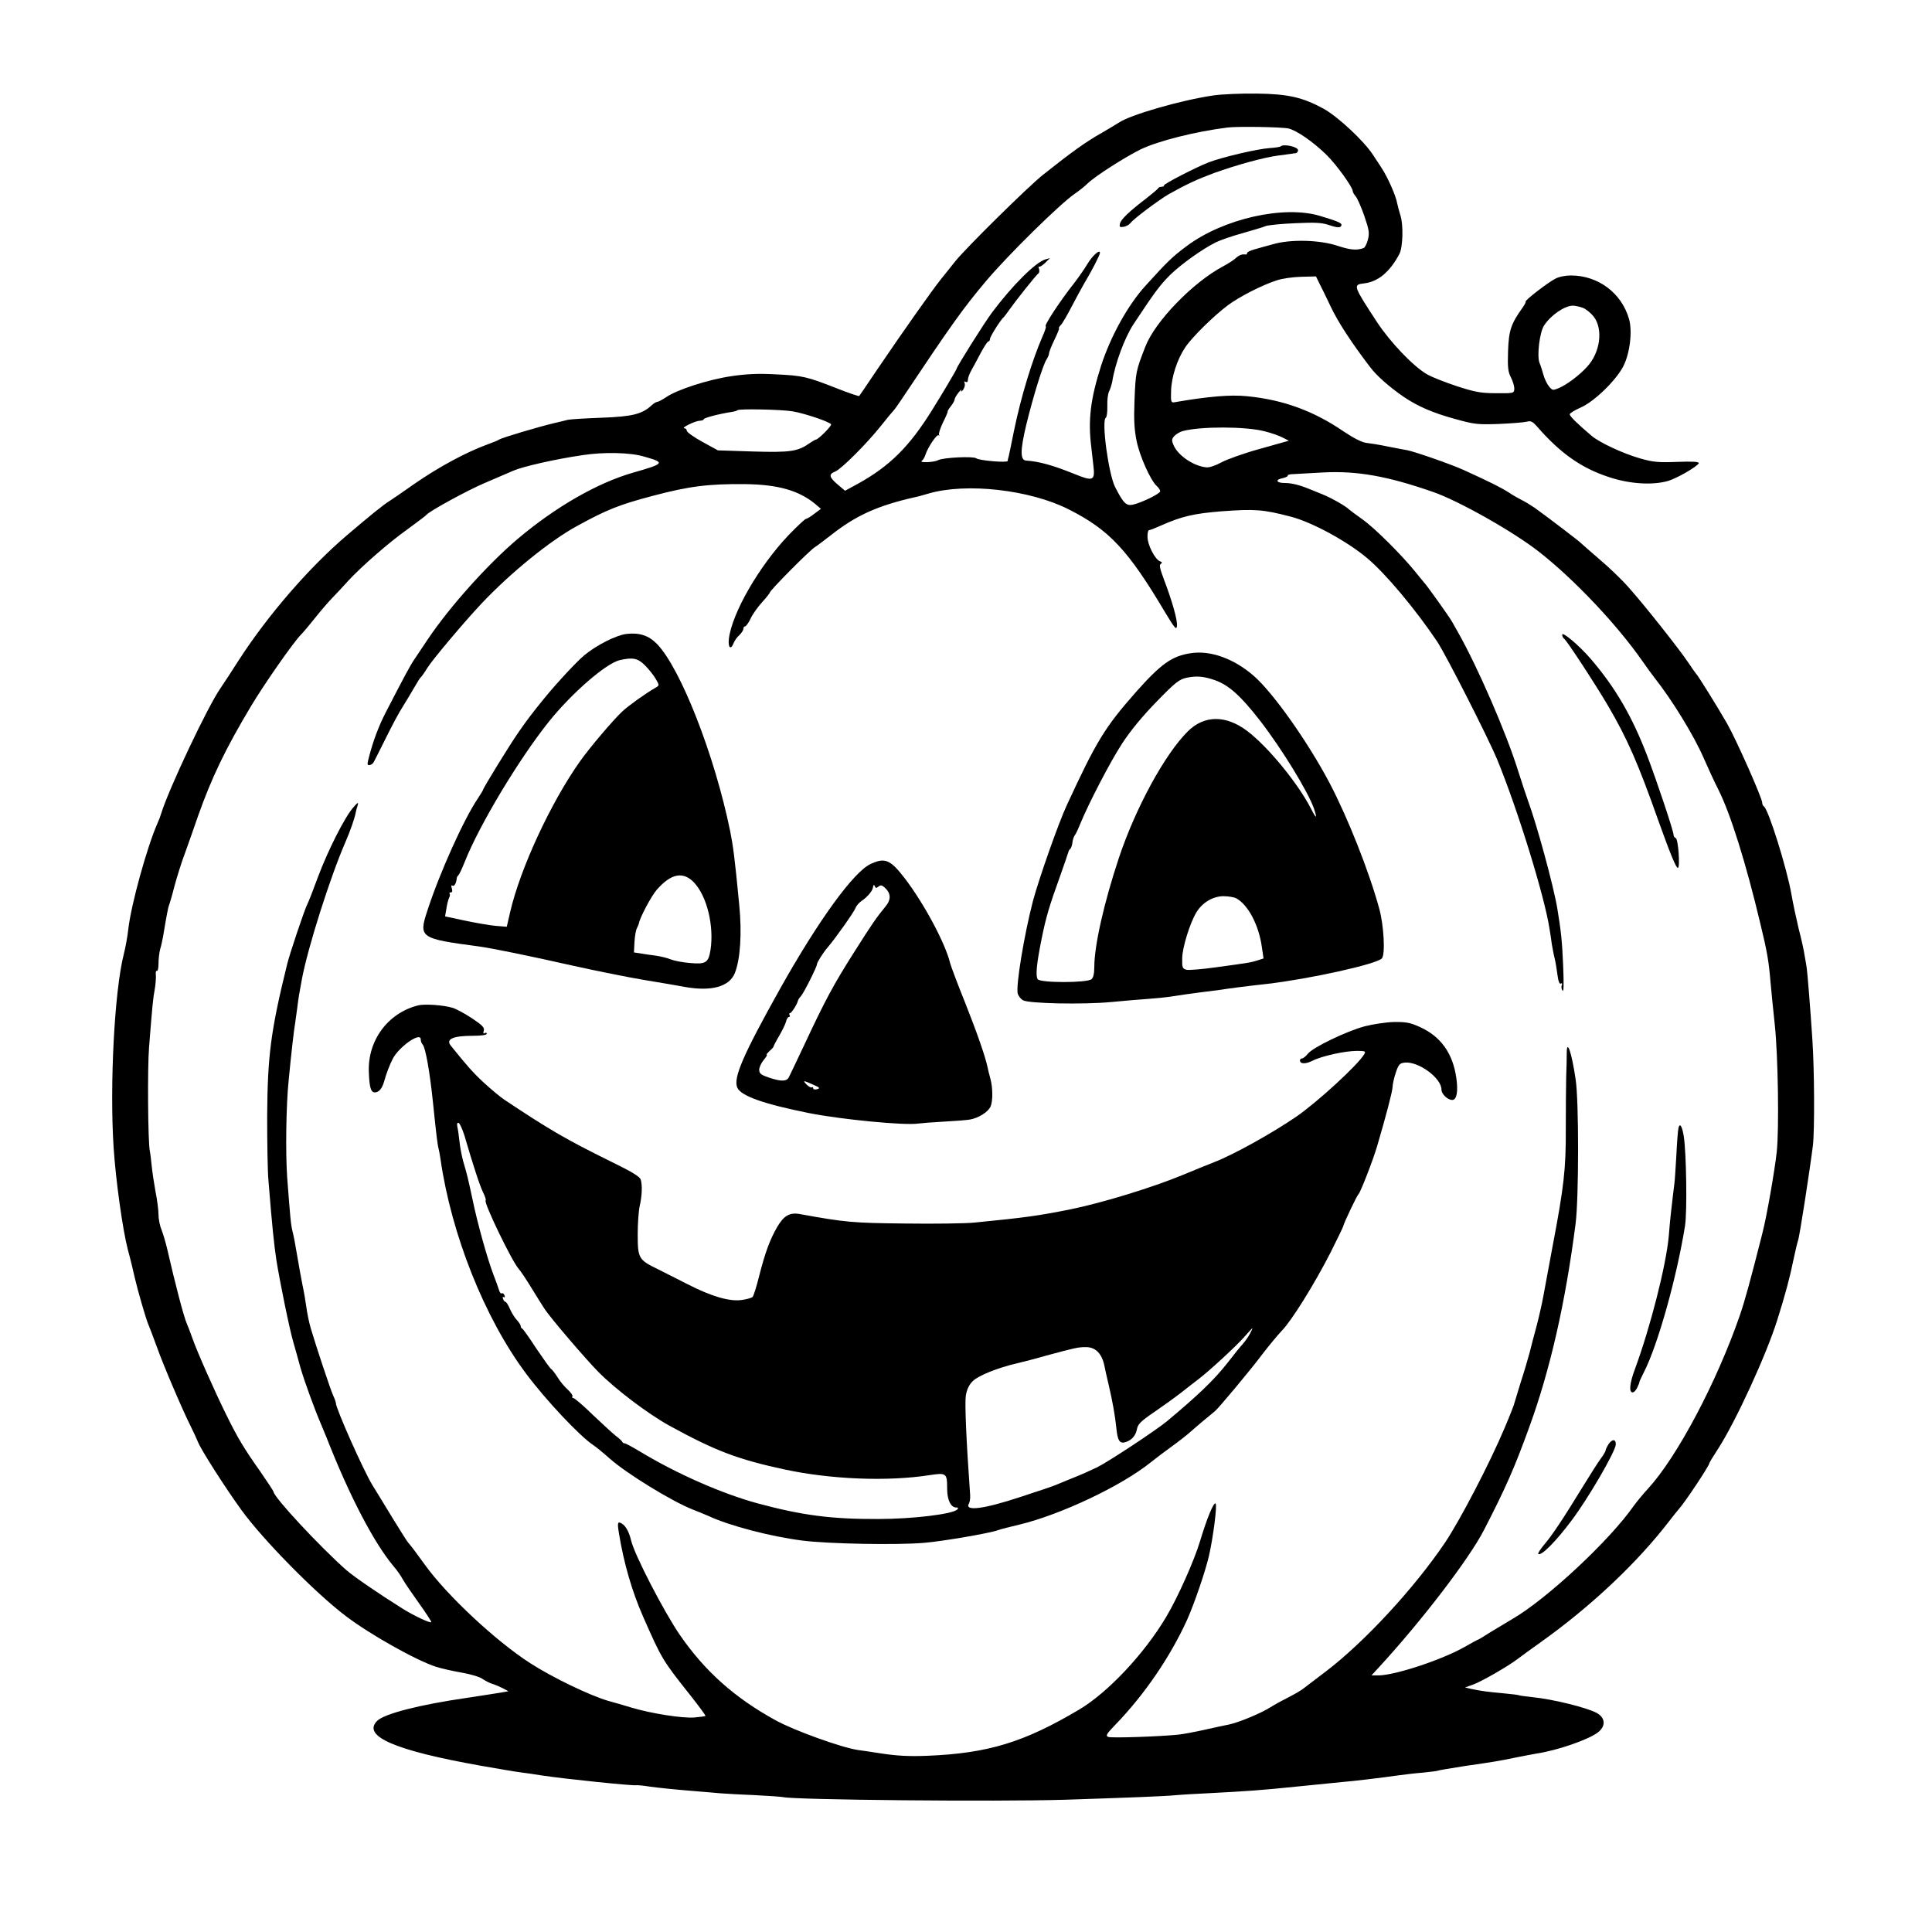 <?xml version="1.0" standalone="no"?>
<!DOCTYPE svg PUBLIC "-//W3C//DTD SVG 20010904//EN"
 "http://www.w3.org/TR/2001/REC-SVG-20010904/DTD/svg10.dtd">
<svg version="1.0" xmlns="http://www.w3.org/2000/svg"
 width="1024pt" height="1024pt" viewBox="0 0 1024 1024"
 preserveAspectRatio="xMidYMid meet">
<g transform="translate(0,1024) scale(0.1,-0.1)"
fill="#000000" stroke="none">
<path d="M6430 9734 c-170 -25 -438 -102 -500 -144 -14 -9 -54 -33 -90 -54
-84 -47 -163 -104 -310 -221 -79 -62 -412 -391 -467 -460 -17 -22 -52 -65 -76
-95 -47 -59 -199 -274 -342 -485 -48 -71 -89 -132 -91 -134 -2 -2 -57 16 -122
42 -156 61 -176 66 -322 73 -92 5 -154 2 -235 -10 -122 -18 -288 -72 -344
-111 -21 -14 -42 -25 -47 -25 -6 0 -19 -8 -30 -18 -50 -47 -103 -60 -264 -66
-85 -3 -166 -8 -180 -11 -14 -4 -45 -11 -70 -17 -82 -19 -280 -78 -295 -88 -5
-4 -32 -15 -60 -25 -117 -43 -260 -120 -395 -214 -52 -37 -108 -75 -125 -86
-34 -21 -104 -78 -225 -181 -201 -171 -420 -424 -575 -664 -37 -58 -80 -124
-96 -147 -69 -99 -275 -536 -314 -663 -4 -14 -13 -38 -21 -55 -55 -126 -139
-428 -154 -560 -4 -38 -15 -98 -24 -133 -49 -192 -75 -687 -54 -1021 11 -173
48 -439 76 -546 11 -39 28 -109 37 -150 15 -65 58 -213 69 -239 7 -17 28 -71
46 -121 36 -102 139 -342 181 -425 15 -30 32 -67 38 -82 15 -40 144 -242 231
-362 114 -157 389 -437 551 -560 125 -96 375 -237 482 -271 26 -8 86 -22 133
-30 47 -8 98 -23 112 -34 15 -10 38 -22 52 -26 14 -4 39 -15 55 -23 l30 -16
-40 -7 c-22 -4 -103 -16 -180 -28 -250 -36 -438 -84 -476 -122 -81 -81 94
-157 551 -238 91 -16 185 -32 210 -35 25 -3 74 -10 110 -16 125 -19 486 -56
503 -52 4 1 38 -2 75 -8 37 -5 130 -15 207 -21 77 -6 151 -13 165 -14 14 -1
90 -6 170 -9 80 -4 152 -9 160 -11 64 -15 1131 -25 1495 -14 330 11 524 18
585 24 30 3 105 7 165 10 227 12 285 16 480 36 110 11 218 22 240 24 53 4 213
23 295 35 36 5 96 12 135 15 38 4 72 8 76 10 3 2 68 13 145 25 152 22 166 24
269 45 39 8 88 17 110 21 108 16 273 73 323 111 44 33 42 78 -5 104 -51 28
-231 73 -343 84 -36 4 -67 8 -70 10 -3 2 -39 6 -80 10 -89 8 -123 13 -170 23
l-35 8 39 14 c43 14 192 100 241 138 17 13 69 51 117 85 269 191 516 424 687
647 19 25 41 52 48 60 33 36 163 232 163 245 0 3 20 36 45 74 95 147 257 500
315 685 43 136 69 235 85 316 10 47 21 94 25 105 8 20 62 370 79 505 9 79 8
400 -3 560 -10 156 -27 364 -30 380 -1 8 -6 38 -11 65 -4 28 -18 91 -31 140
-12 50 -30 133 -39 185 -24 138 -122 451 -146 466 -5 3 -9 12 -9 20 0 24 -138
335 -186 419 -53 92 -156 258 -165 265 -3 3 -22 30 -42 60 -46 69 -231 303
-316 398 -35 40 -105 107 -155 149 -50 43 -93 81 -96 84 -6 8 -182 142 -245
187 -22 15 -53 34 -70 42 -16 8 -48 26 -70 41 -39 25 -97 54 -235 117 -73 33
-261 98 -302 106 -15 2 -63 12 -105 20 -43 9 -94 17 -113 19 -22 3 -66 25
-118 60 -159 109 -320 168 -512 187 -88 9 -206 -1 -385 -32 -18 -3 -20 2 -18
60 2 74 32 167 75 231 36 54 151 167 226 223 60 45 183 108 259 132 29 10 87
18 130 19 l78 2 17 -35 c10 -19 38 -76 62 -127 39 -82 111 -192 209 -320 33
-44 101 -104 175 -155 73 -50 155 -86 272 -118 104 -29 121 -31 234 -27 66 3
133 8 148 12 22 6 31 1 55 -26 123 -141 233 -219 379 -267 109 -37 232 -45
315 -21 46 13 156 77 163 94 2 8 -34 10 -114 7 -101 -4 -129 -1 -196 18 -94
27 -217 85 -258 120 -78 66 -116 104 -116 114 0 6 26 22 58 36 71 31 187 143
226 219 35 69 49 185 30 251 -40 138 -164 230 -308 230 -30 0 -65 -7 -84 -18
-40 -21 -162 -115 -156 -121 2 -2 -5 -16 -15 -30 -63 -88 -74 -122 -78 -231
-3 -88 0 -112 16 -142 10 -20 18 -47 17 -60 -1 -22 -4 -23 -96 -22 -81 0 -112
6 -208 37 -63 21 -135 49 -160 64 -73 43 -193 169 -263 275 -127 194 -129 199
-70 206 75 8 138 61 188 156 19 36 22 157 5 206 -6 19 -13 46 -16 60 -7 42
-51 141 -84 191 -9 14 -30 46 -46 70 -48 73 -185 201 -261 243 -111 60 -186
78 -355 80 -80 1 -183 -3 -230 -10z m399 -175 c43 -10 129 -69 201 -139 53
-52 140 -172 140 -194 0 -5 7 -17 15 -26 9 -10 29 -56 46 -104 26 -76 28 -91
19 -127 -6 -22 -16 -42 -23 -44 -37 -13 -70 -10 -137 12 -95 32 -251 36 -345
8 -33 -9 -77 -21 -97 -27 -21 -6 -38 -14 -38 -19 0 -5 -3 -8 -7 -8 -19 3 -34
-2 -52 -18 -10 -10 -41 -30 -69 -45 -160 -85 -359 -291 -411 -424 -51 -131
-52 -136 -58 -290 -4 -97 -1 -151 11 -210 16 -81 74 -210 107 -240 10 -9 19
-22 18 -28 0 -13 -100 -61 -145 -71 -35 -7 -50 8 -94 94 -35 71 -73 352 -49
367 5 3 9 31 8 63 -1 31 3 66 10 78 6 12 13 35 16 50 15 96 66 234 113 305
114 173 142 209 194 261 60 58 170 137 243 173 22 11 85 33 140 48 55 16 111
32 124 38 13 5 84 12 156 15 107 5 141 3 180 -10 46 -16 65 -15 65 2 0 10 -28
21 -115 47 -191 57 -511 -15 -705 -160 -77 -57 -105 -85 -221 -213 -92 -102
-182 -265 -233 -421 -56 -176 -70 -287 -52 -432 2 -19 7 -63 11 -97 10 -82 -1
-86 -103 -44 -112 45 -183 65 -254 70 -31 2 -31 54 1 188 37 152 89 320 108
348 7 11 13 25 13 32 0 7 13 40 29 73 16 33 27 60 24 60 -4 0 1 8 10 18 9 9
34 53 57 97 23 44 52 98 65 120 42 70 85 154 85 165 0 21 -41 -16 -67 -60 -15
-25 -45 -68 -67 -97 -80 -101 -166 -233 -153 -233 3 0 -4 -24 -17 -52 -56
-129 -115 -322 -152 -503 -13 -66 -26 -127 -28 -135 -3 -8 -5 -19 -5 -23 -1
-11 -152 2 -167 14 -15 12 -176 4 -202 -10 -22 -12 -104 -15 -86 -3 6 4 15 18
19 32 13 40 61 111 70 103 4 -5 5 -3 2 3 -3 6 7 36 22 67 16 31 26 57 24 57
-2 0 5 12 16 26 12 15 21 32 21 38 0 6 10 22 21 36 11 14 18 18 14 10 -4 -9 0
-7 9 3 8 11 12 26 9 35 -4 10 -2 13 5 8 8 -4 12 0 12 11 0 10 9 34 20 53 11
19 33 61 50 93 17 31 34 57 38 57 5 0 9 6 9 13 0 13 59 106 74 117 3 3 17 21
30 40 30 43 141 183 153 191 5 4 6 14 3 24 -4 9 -3 14 1 12 4 -3 18 7 32 20
l25 25 -25 -7 c-52 -16 -173 -136 -281 -280 -39 -51 -189 -290 -189 -300 0 -4
-79 -138 -132 -222 -119 -191 -223 -294 -391 -387 l-68 -37 -39 33 c-46 39
-49 55 -13 69 31 12 166 146 243 243 30 38 60 74 66 80 6 6 26 34 45 63 261
391 322 477 445 623 116 138 391 408 469 462 22 15 54 40 70 56 43 41 199 140
280 180 93 45 292 95 460 116 53 7 289 3 324 -5z m1559 -950 c17 -6 43 -27 59
-47 51 -67 35 -191 -36 -267 -41 -45 -107 -94 -147 -111 -33 -14 -36 -14 -54
8 -11 13 -24 41 -30 63 -6 22 -15 50 -20 61 -15 36 0 163 24 199 36 55 108
104 152 105 12 0 35 -5 52 -11z m-4188 -549 c65 -11 196 -55 205 -69 4 -8 -68
-81 -81 -81 -3 0 -18 -9 -33 -19 -62 -44 -103 -50 -300 -44 l-186 6 -82 45
c-46 25 -83 52 -83 59 0 7 -6 13 -12 13 -22 1 56 39 80 40 12 0 22 4 22 8 0 7
79 28 150 39 13 2 27 6 29 9 9 8 227 4 291 -6z m2503 -106 c33 -8 76 -23 95
-33 l33 -17 -153 -43 c-84 -23 -176 -56 -205 -72 -31 -17 -64 -28 -80 -26 -68
7 -151 64 -173 118 -11 25 -10 32 4 48 10 10 29 22 44 26 97 26 335 25 435 -1z
m-3289 -134 c113 -32 110 -37 -58 -85 -189 -54 -412 -182 -613 -352 -158 -134
-360 -359 -476 -532 -28 -42 -60 -89 -71 -106 -19 -27 -52 -88 -151 -280 -37
-71 -67 -151 -89 -236 -11 -41 -10 -46 3 -44 8 1 18 8 22 16 5 8 33 66 65 129
31 63 71 138 89 165 17 28 45 73 60 100 16 28 31 52 35 55 4 3 20 25 35 50 29
46 194 242 287 341 154 163 364 334 508 412 157 86 222 112 400 159 192 51
296 64 490 62 174 -2 286 -34 373 -107 l28 -24 -35 -26 c-19 -15 -39 -27 -44
-27 -5 0 -48 -40 -94 -88 -157 -166 -299 -413 -315 -549 -5 -47 11 -60 26 -20
5 12 18 31 30 41 11 11 21 25 21 33 0 7 4 13 9 13 5 0 19 19 30 43 11 23 39
62 61 86 22 24 40 47 40 50 0 11 212 225 239 241 13 8 52 38 87 65 131 103
245 155 444 200 8 1 40 10 71 19 201 59 539 20 744 -84 215 -109 314 -215 510
-545 52 -86 60 -96 63 -73 4 30 -26 134 -69 247 -21 56 -26 77 -17 82 9 6 8
10 -4 14 -26 10 -65 85 -66 128 -1 20 3 37 8 37 5 0 33 11 62 24 113 50 175
64 322 76 177 13 220 10 366 -28 113 -29 299 -130 406 -220 98 -82 256 -271
371 -442 47 -71 269 -507 318 -625 109 -264 253 -731 278 -900 4 -22 9 -58 12
-80 4 -22 10 -56 15 -75 5 -19 11 -59 15 -88 4 -33 11 -50 18 -45 6 4 8 0 5
-9 -4 -8 -2 -21 4 -29 6 -9 7 35 3 131 -5 128 -12 191 -31 305 -20 120 -109
446 -155 570 -10 28 -34 100 -53 160 -62 200 -216 554 -319 735 -11 19 -25 44
-31 55 -11 21 -136 196 -146 205 -3 3 -23 28 -45 55 -73 91 -219 237 -285 283
-36 26 -67 49 -70 52 -15 16 -93 61 -141 80 -30 12 -63 26 -74 30 -49 20 -91
30 -126 30 -46 0 -52 18 -9 26 16 4 28 10 25 13 -2 4 10 8 28 8 18 1 91 5 162
9 177 9 338 -19 579 -103 137 -47 431 -213 566 -320 187 -147 412 -386 545
-577 22 -32 50 -70 61 -84 97 -123 210 -307 263 -428 22 -50 57 -127 79 -170
64 -127 146 -389 222 -709 37 -152 45 -202 54 -310 4 -44 14 -147 23 -230 17
-161 23 -551 10 -670 -11 -102 -54 -348 -77 -435 -63 -249 -92 -354 -118 -430
-123 -356 -333 -752 -487 -920 -28 -30 -61 -71 -75 -90 -126 -182 -461 -495
-644 -601 -28 -17 -80 -48 -115 -69 -34 -22 -64 -40 -66 -40 -2 0 -34 -17 -72
-39 -122 -69 -368 -150 -456 -151 l-38 0 35 38 c228 247 481 577 561 732 115
223 163 332 240 545 111 304 192 660 246 1080 17 134 18 650 0 765 -21 143
-47 217 -47 137 0 -23 -1 -80 -3 -127 -1 -47 -2 -169 -2 -272 1 -212 -10 -309
-69 -618 -22 -118 -45 -242 -51 -275 -6 -33 -21 -100 -34 -150 -13 -49 -31
-115 -38 -145 -8 -30 -29 -102 -48 -160 -18 -58 -33 -109 -35 -115 -1 -5 -23
-62 -50 -125 -76 -181 -235 -487 -315 -606 -164 -243 -429 -529 -633 -684 -54
-41 -109 -83 -121 -92 -12 -9 -46 -29 -76 -44 -30 -15 -72 -38 -94 -52 -50
-32 -168 -81 -220 -92 -22 -4 -80 -17 -130 -28 -49 -11 -112 -23 -140 -26 -99
-10 -353 -19 -371 -12 -15 6 -10 15 37 64 155 160 292 361 381 557 38 85 97
257 116 340 22 96 44 267 35 276 -10 10 -47 -81 -83 -201 -30 -100 -117 -296
-179 -400 -115 -194 -308 -400 -461 -491 -293 -174 -484 -232 -805 -245 -97
-4 -163 0 -242 12 -59 9 -117 18 -128 19 -89 14 -336 103 -434 157 -217 119
-375 260 -508 453 -86 126 -240 424 -258 500 -10 43 -28 77 -48 89 -24 15 -26
7 -16 -54 26 -157 68 -302 126 -435 100 -227 104 -234 246 -413 49 -62 88
-114 86 -117 -2 -2 -29 -5 -59 -8 -62 -5 -230 21 -335 53 -38 12 -93 27 -121
35 -97 28 -298 125 -414 200 -182 117 -440 358 -557 520 -51 71 -74 101 -89
118 -6 6 -42 64 -81 127 -38 63 -88 144 -110 180 -48 79 -193 405 -193 434 0
5 -6 22 -14 39 -15 33 -90 259 -119 357 -9 30 -19 80 -23 110 -4 30 -13 84
-21 120 -7 36 -20 106 -28 155 -8 50 -19 108 -25 130 -9 38 -11 64 -28 285 -9
129 -6 381 8 515 14 147 29 275 34 300 2 12 7 48 11 80 8 63 9 68 25 155 32
170 150 541 230 725 25 57 50 128 55 157 2 11 7 29 11 41 5 17 -1 14 -24 -13
-45 -51 -134 -227 -187 -369 -25 -68 -50 -132 -56 -143 -14 -26 -93 -261 -107
-318 -87 -353 -104 -486 -106 -805 0 -137 2 -293 7 -345 20 -248 29 -332 42
-420 19 -118 70 -368 90 -435 8 -27 25 -89 38 -136 21 -72 75 -220 107 -294 5
-11 19 -45 31 -75 121 -309 251 -557 353 -679 21 -24 44 -58 52 -74 9 -16 47
-72 85 -125 38 -53 67 -98 65 -100 -7 -6 -95 36 -151 71 -131 82 -260 171
-298 204 -140 123 -387 389 -387 416 0 3 -32 52 -70 107 -87 123 -120 178
-180 300 -59 119 -155 334 -181 409 -11 31 -24 65 -29 76 -15 33 -60 203 -105
400 -8 33 -21 77 -29 97 -9 21 -16 57 -16 80 0 24 -7 79 -16 123 -8 44 -17
105 -20 135 -3 30 -7 66 -10 80 -10 44 -13 441 -4 550 18 228 21 257 30 306 5
28 7 62 6 77 -2 14 1 24 5 21 5 -3 9 14 9 38 0 24 4 59 9 78 6 19 12 49 15 65
20 120 28 159 31 165 2 4 16 49 29 101 14 52 39 132 57 179 17 47 48 135 69
196 72 203 145 355 279 579 69 116 226 341 266 381 11 11 45 51 75 89 30 38
73 88 95 110 22 23 58 61 80 86 68 74 215 203 315 274 52 38 97 72 100 76 12
18 219 131 309 169 53 23 121 52 151 65 50 22 224 62 370 83 111 17 251 14
324 -8z"/>
<path d="M6788 9464 c-4 -3 -30 -7 -60 -9 -62 -4 -251 -48 -323 -76 -71 -28
-235 -113 -235 -121 0 -5 -6 -8 -14 -8 -8 0 -16 -4 -18 -8 -1 -4 -30 -28 -63
-54 -93 -71 -135 -112 -139 -134 -4 -17 0 -20 20 -16 14 2 30 12 37 21 15 21
150 122 202 152 95 53 146 77 240 112 120 43 264 83 343 93 31 4 62 8 67 9 6
1 16 3 23 3 6 1 12 8 12 16 0 18 -78 35 -92 20z"/>
<path d="M3320 6880 c-55 -7 -158 -59 -223 -113 -41 -34 -145 -146 -212 -228
-63 -77 -96 -121 -136 -179 -47 -67 -189 -298 -189 -307 0 -2 -13 -23 -28 -46
-74 -110 -201 -391 -267 -594 -47 -143 -39 -148 271 -189 73 -10 273 -51 499
-102 121 -27 294 -62 385 -77 91 -15 185 -31 210 -36 141 -25 236 1 265 74 29
73 38 211 23 362 -24 251 -32 309 -48 390 -82 401 -262 862 -388 992 -44 45
-93 61 -162 53z m99 -167 c21 -21 46 -53 57 -72 19 -33 19 -34 0 -45 -57 -33
-146 -97 -178 -127 -48 -45 -173 -192 -223 -263 -155 -218 -318 -570 -371
-800 l-18 -78 -61 5 c-33 3 -106 16 -163 28 l-103 22 7 41 c3 22 10 48 14 57
5 9 6 19 3 23 -3 3 -1 6 6 6 8 0 10 7 6 21 -5 14 -3 19 3 15 10 -6 20 12 23
39 0 6 4 12 8 15 4 3 20 36 35 74 77 194 286 542 445 741 123 153 302 308 375
326 70 16 96 11 135 -28z m260 -1151 c68 -73 106 -228 87 -356 -11 -69 -25
-78 -110 -70 -39 3 -84 12 -101 19 -16 7 -52 16 -80 20 -27 3 -65 9 -82 12
l-33 5 3 58 c2 31 8 63 13 71 4 8 9 19 10 24 5 31 66 146 95 179 76 87 140 99
198 38z"/>
<path d="M8280 6876 c0 -8 4 -17 10 -21 13 -8 167 -243 233 -356 101 -172 159
-304 265 -604 65 -181 95 -255 105 -255 13 0 2 153 -11 158 -7 2 -12 10 -12
18 0 20 -88 283 -139 417 -80 209 -168 361 -299 514 -60 70 -152 148 -152 129z"/>
<path d="M6312 6778 c-101 -15 -158 -56 -293 -208 -164 -186 -208 -259 -364
-596 -45 -96 -149 -393 -180 -509 -47 -180 -91 -448 -81 -491 4 -13 16 -29 29
-36 32 -17 315 -23 467 -9 69 7 159 14 200 17 41 3 100 9 130 14 30 5 93 14
140 20 47 6 96 12 110 14 26 5 160 22 245 31 229 27 578 104 609 135 19 19 11
176 -14 265 -55 201 -167 482 -263 665 -114 216 -298 477 -401 567 -105 92
-230 137 -334 121z m127 -143 c74 -26 138 -84 239 -214 116 -150 255 -377 286
-466 19 -57 13 -57 -15 -2 -69 135 -229 330 -339 413 -113 85 -227 84 -314 -2
-123 -122 -278 -408 -366 -672 -79 -238 -130 -464 -130 -578 0 -34 -5 -56 -15
-64 -24 -20 -272 -20 -285 0 -12 18 -6 82 21 215 23 114 40 172 99 335 22 63
42 120 43 125 1 6 6 13 10 16 4 3 9 18 11 32 1 14 7 32 12 39 6 7 18 33 28 58
45 110 161 334 224 430 45 69 108 145 183 222 100 103 119 117 159 126 54 11
92 7 149 -13z m113 -1156 c63 -34 120 -142 136 -258 l9 -61 -31 -10 c-35 -11
-38 -12 -222 -37 -72 -10 -142 -16 -155 -13 -22 6 -24 11 -23 62 1 57 41 186
75 242 31 52 87 85 142 86 27 0 57 -5 69 -11z"/>
<path d="M4615 5661 c-90 -41 -277 -299 -479 -659 -198 -354 -251 -476 -228
-527 20 -44 139 -86 377 -134 176 -35 512 -67 582 -56 15 2 75 7 133 10 58 3
121 8 140 11 47 8 99 41 111 71 12 32 11 99 -2 147 -6 21 -12 46 -14 56 -11
56 -56 185 -119 344 -40 99 -76 195 -80 211 -25 104 -137 314 -240 449 -77
100 -105 112 -181 77z m41 -120 c11 9 18 8 33 -5 34 -31 35 -64 4 -101 -49
-60 -68 -87 -168 -245 -106 -167 -151 -250 -263 -490 -40 -85 -77 -162 -81
-170 -12 -22 -39 -23 -101 -3 -45 15 -55 22 -56 41 -1 13 10 37 23 53 14 16
21 29 17 29 -4 0 3 8 14 19 12 10 22 21 22 24 0 3 13 29 30 57 16 28 33 62 36
75 3 14 10 25 16 25 5 0 6 5 3 10 -3 6 -3 10 2 10 8 0 37 45 42 65 1 6 8 17
16 25 16 18 85 156 85 169 0 10 34 64 58 91 40 47 140 188 146 207 4 11 19 29
34 39 26 17 55 50 58 67 4 19 6 21 11 9 4 -10 8 -10 19 -1z m-346 -1050 c35
-15 38 -19 21 -24 -12 -3 -21 -1 -21 5 0 5 -3 7 -7 5 -5 -3 -17 4 -27 14 -24
24 -19 24 34 0z"/>
<path d="M2215 4911 c-161 -41 -268 -188 -260 -356 3 -80 11 -105 32 -105 20
0 38 20 48 55 13 46 28 86 47 124 34 64 148 144 148 102 0 -9 4 -21 10 -27 15
-15 38 -144 55 -309 18 -175 24 -224 30 -245 2 -8 7 -33 10 -55 57 -397 233
-841 453 -1135 104 -140 286 -333 356 -379 14 -9 53 -41 88 -72 89 -79 328
-226 440 -270 29 -11 67 -27 83 -34 111 -52 330 -109 495 -130 137 -18 508
-25 652 -12 94 8 347 51 388 67 14 5 64 18 112 29 220 53 542 205 698 331 25
20 74 57 110 83 36 26 81 61 101 79 30 27 98 84 128 108 17 13 186 215 246
295 38 50 87 109 109 132 52 53 174 249 260 418 36 72 66 134 66 137 0 10 72
162 80 168 10 8 77 180 99 255 46 156 81 289 82 314 0 14 8 49 17 76 15 44 21
50 48 53 73 7 194 -82 194 -143 0 -24 33 -55 57 -55 24 0 32 45 22 115 -18
131 -82 221 -192 271 -53 24 -73 28 -140 27 -43 -1 -113 -12 -155 -23 -99 -27
-274 -112 -300 -145 -11 -14 -25 -25 -31 -25 -6 0 -11 -5 -11 -10 0 -20 29
-21 67 -2 49 25 172 52 235 52 43 0 48 -2 39 -17 -30 -54 -250 -256 -361 -332
-130 -89 -332 -201 -435 -241 -27 -10 -99 -40 -160 -65 -160 -67 -433 -151
-607 -186 -167 -33 -229 -42 -503 -69 -49 -5 -216 -7 -370 -5 -275 3 -313 6
-555 50 -54 10 -85 -8 -120 -67 -40 -70 -64 -135 -96 -260 -14 -57 -30 -107
-35 -112 -4 -5 -29 -12 -56 -16 -65 -10 -161 18 -288 83 -55 28 -126 64 -158
80 -102 49 -107 58 -107 184 0 59 5 128 11 153 12 53 14 108 5 138 -5 16 -50
43 -159 96 -235 116 -322 166 -565 328 -22 15 -71 56 -108 90 -57 53 -88 88
-174 195 -29 35 10 53 116 53 45 0 74 4 74 11 0 5 -5 7 -11 3 -7 -4 -9 0 -5
13 5 16 -6 28 -61 65 -38 25 -84 50 -103 56 -49 15 -150 22 -185 13z m247
-691 c45 -154 82 -268 99 -301 10 -20 16 -39 13 -42 -11 -11 139 -322 175
-362 10 -11 40 -56 67 -100 27 -44 59 -96 72 -115 32 -48 215 -262 282 -330
90 -92 266 -225 379 -287 241 -132 360 -178 612 -232 243 -52 542 -64 763 -30
92 14 96 12 96 -71 0 -59 19 -100 48 -100 11 0 13 -3 5 -11 -24 -24 -235 -50
-418 -50 -249 -1 -402 19 -640 83 -187 51 -427 156 -622 274 -40 24 -77 44
-82 44 -5 0 -11 3 -13 8 -1 4 -16 18 -32 30 -16 12 -71 63 -123 112 -51 50
-98 90 -104 90 -6 0 -8 4 -5 9 3 4 -8 20 -24 35 -16 14 -41 43 -54 65 -14 22
-29 42 -35 45 -5 3 -40 52 -78 108 -37 57 -71 105 -75 106 -5 2 -8 8 -8 13 0
6 -9 20 -20 32 -11 11 -28 38 -37 59 -9 21 -20 38 -24 38 -4 0 -10 7 -13 16
-3 8 -2 12 4 9 6 -3 7 1 4 9 -3 9 -10 14 -14 11 -5 -3 -12 5 -15 17 -4 13 -17
50 -30 83 -32 84 -84 269 -111 400 -26 121 -27 124 -49 200 -8 29 -17 77 -20
107 -3 29 -8 64 -11 76 -3 16 -1 23 7 20 6 -2 20 -33 31 -68z m4164 -1047 c-8
-16 -25 -40 -37 -54 -13 -14 -52 -62 -85 -105 -69 -88 -156 -171 -319 -307
-58 -48 -311 -215 -370 -244 -33 -16 -91 -42 -130 -57 -38 -16 -79 -32 -90
-37 -11 -5 -96 -34 -189 -64 -194 -64 -297 -77 -270 -33 4 7 7 26 6 43 -21
295 -29 489 -23 528 6 34 17 57 37 77 29 29 134 71 234 94 30 7 100 25 155 41
153 41 167 45 211 45 51 0 85 -35 98 -101 2 -13 12 -55 21 -94 22 -93 35 -168
42 -235 6 -65 18 -83 47 -74 34 10 55 34 62 69 5 27 20 42 92 91 48 33 112 79
144 104 31 25 72 56 90 70 58 44 202 177 243 224 22 25 41 46 43 46 1 0 -4
-12 -12 -27z"/>
<path d="M8896 4260 c-3 -14 -8 -79 -11 -145 -4 -66 -8 -131 -10 -145 -3 -23
-10 -80 -20 -170 -2 -19 -7 -69 -10 -110 -14 -157 -98 -485 -179 -705 -29 -77
-33 -125 -13 -125 8 0 19 12 26 28 7 15 12 27 10 27 -1 0 10 24 25 54 74 145
174 505 217 774 12 76 7 391 -7 477 -9 53 -21 71 -28 40z"/>
<path d="M8526 2586 c-9 -14 -16 -29 -16 -34 0 -4 -11 -24 -25 -42 -14 -19
-57 -86 -96 -150 -103 -168 -159 -253 -203 -305 -21 -25 -36 -48 -33 -51 14
-14 93 65 175 175 89 117 235 369 236 405 1 29 -19 30 -38 2z"/>
</g>
</svg>
